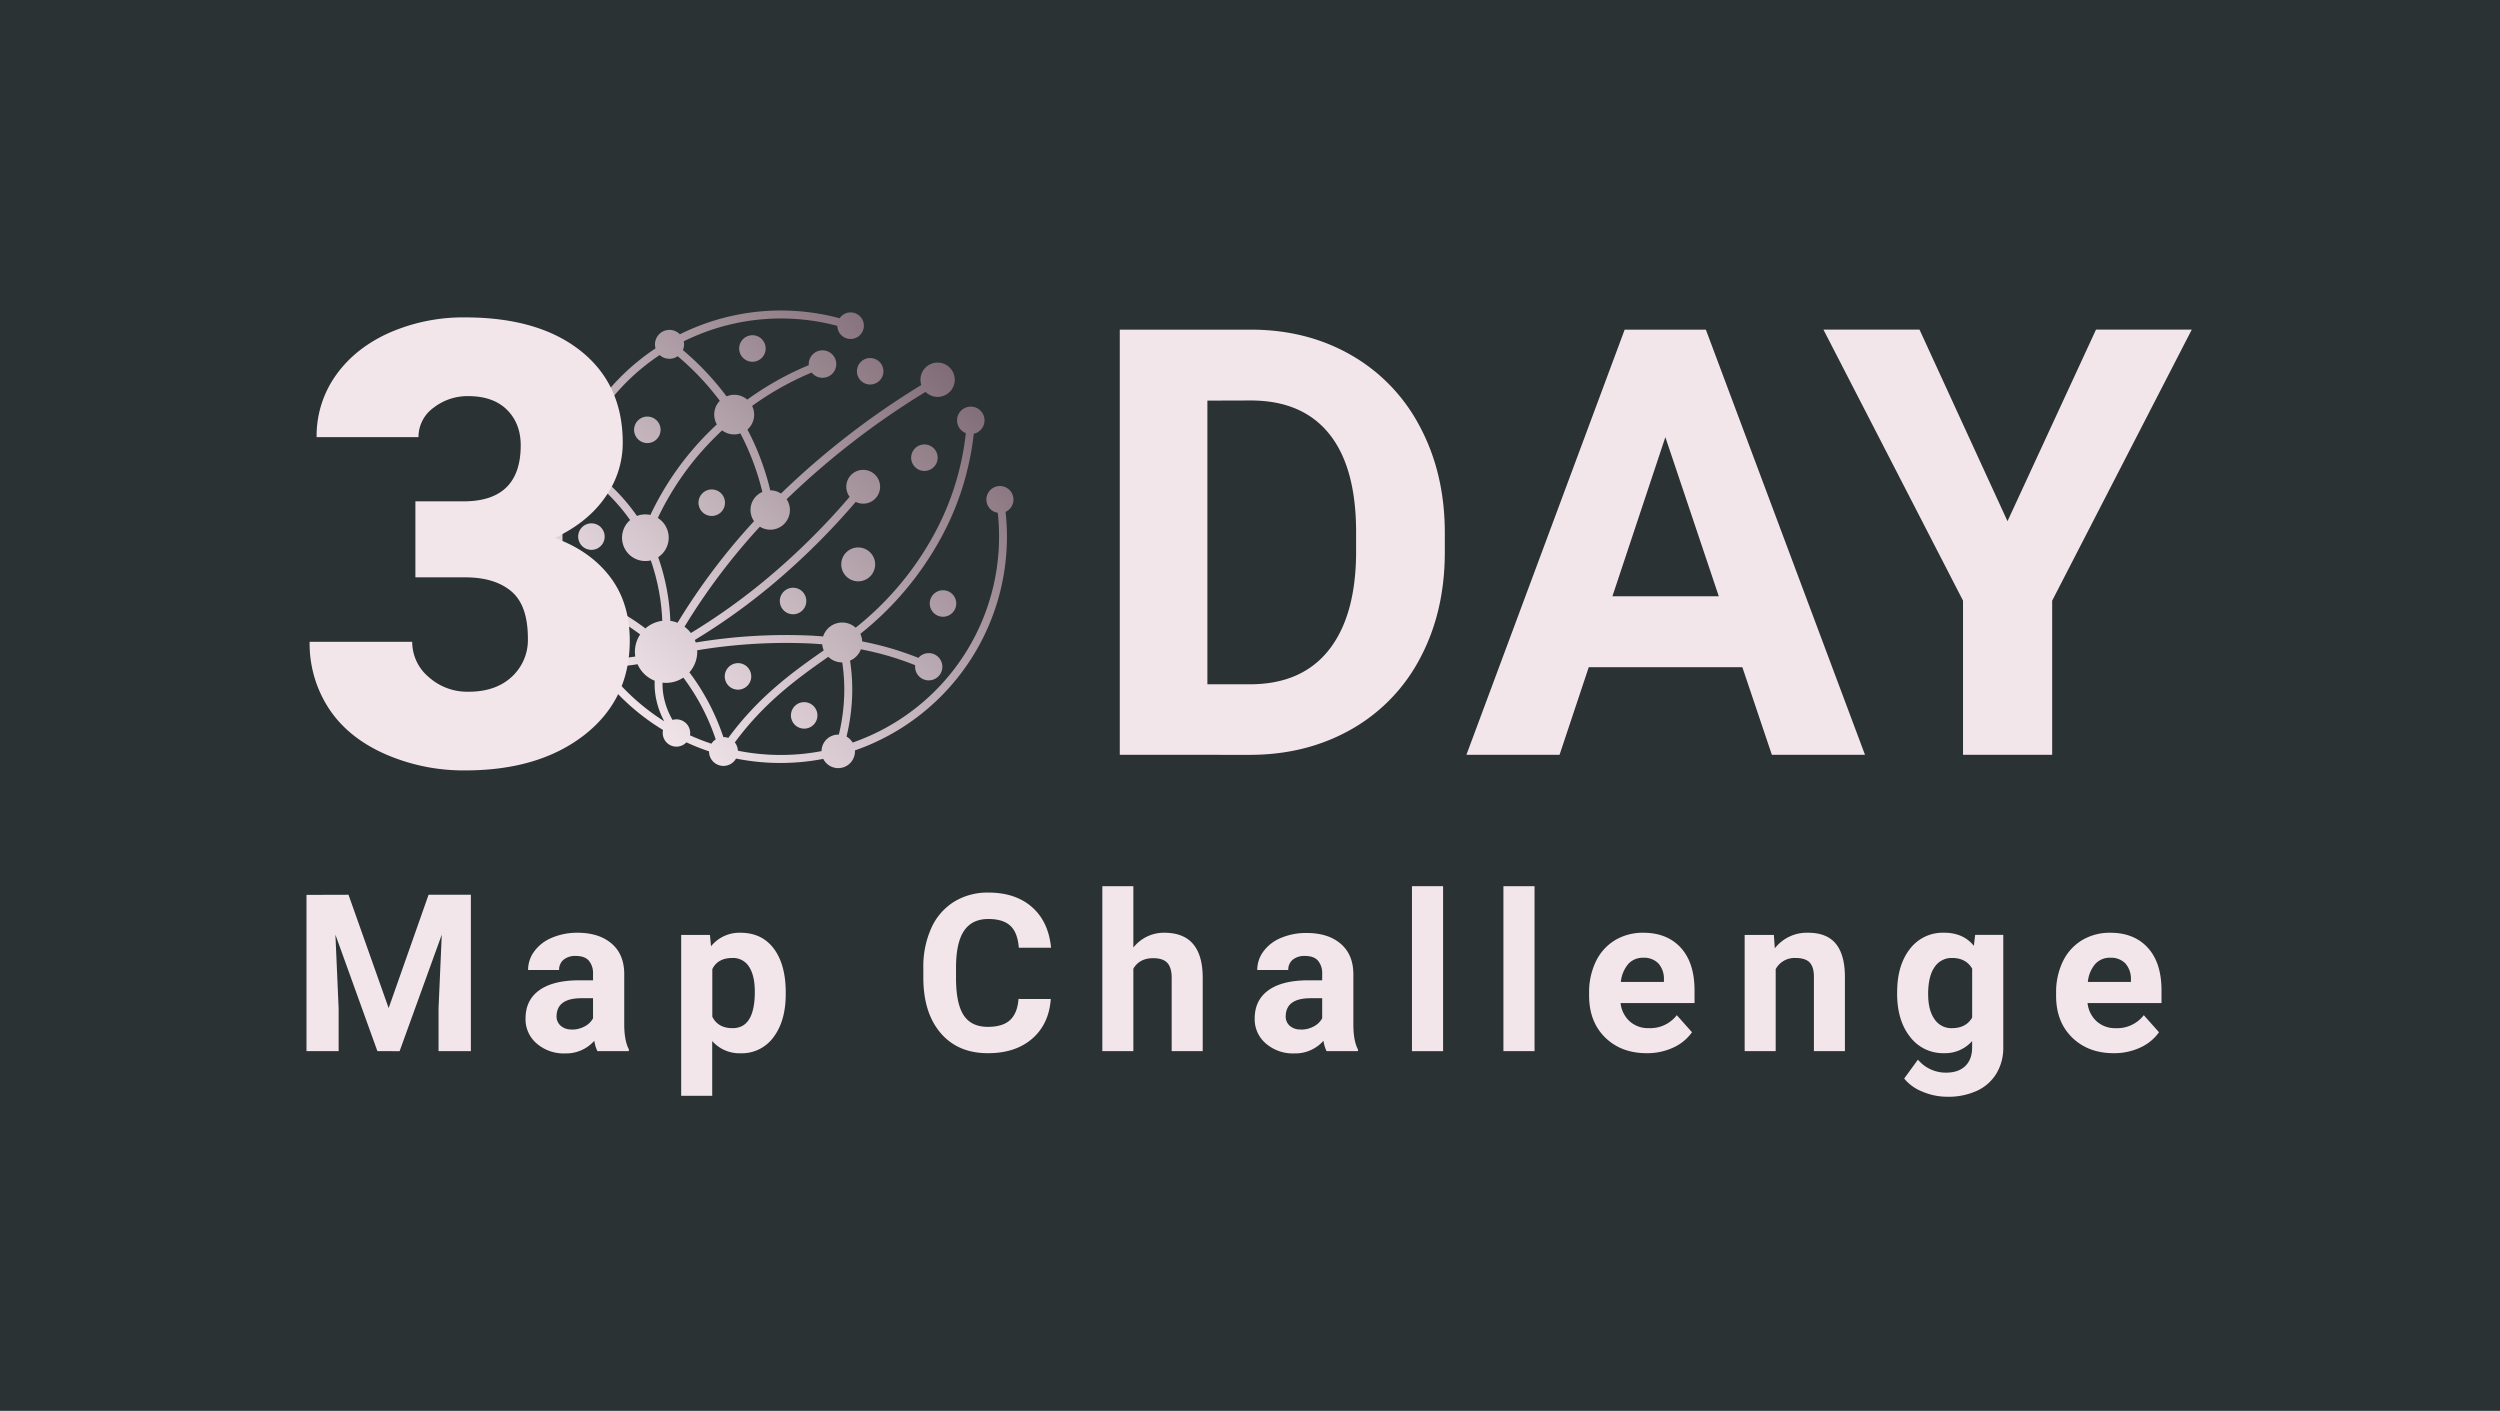 <svg xmlns="http://www.w3.org/2000/svg" xmlns:xlink="http://www.w3.org/1999/xlink" viewBox="0 0 987 557"><defs><style>.cls-1{fill:#2a3234;}.cls-2{fill-rule:evenodd;fill:url(#linear-gradient);}.cls-3{fill:#f2e6eb;}</style><linearGradient id="linear-gradient" x1="242.61" y1="276.7" x2="374.52" y2="144.79" gradientUnits="userSpaceOnUse"><stop offset="0" stop-color="#f2e6eb"/><stop offset="0.28" stop-color="#d6c8ce"/><stop offset="0.87" stop-color="#907d86"/><stop offset="1" stop-color="#806c76"/></linearGradient></defs><g id="Layer_1" data-name="Layer 1"><rect class="cls-1" x="-18.58" y="-12.37" width="1015.58" height="580.37"/><path class="cls-2" d="M285.58,291a5.67,5.67,0,0,1,1.95.33c11.61-15.72,24-25.05,37.69-34.56a7.78,7.78,0,0,1-.61-2.4c-1.33-.11-2.68-.21-4-.29a213.49,213.49,0,0,0-45.36,2.65,12.22,12.22,0,0,1-3.07,8.71A89.45,89.45,0,0,1,285.58,291m-4.72,2.62a6.73,6.73,0,0,1,.76-.95,5.76,5.76,0,0,1,.95-.76,86.39,86.39,0,0,0-12.79-24.39,12.27,12.27,0,0,1-8.21,2,27.65,27.65,0,0,0,.22,4,29.33,29.33,0,0,0,3.73,10.71,5.41,5.41,0,0,1,6.89,6.07A86.24,86.24,0,0,0,280.86,293.61Zm-39.54-30.55a6.22,6.22,0,0,1-1,1.85,85.63,85.63,0,0,0,21.93,19.84,31.71,31.71,0,0,1-3.55-10.85,29.64,29.64,0,0,1-.23-5.16,12.34,12.34,0,0,1-6.77-6.53c-.65.12-1.3.23-2,.32A53.4,53.4,0,0,1,241.32,263.06ZM229.48,238a6.84,6.84,0,0,1-1.12,1.46,7.37,7.37,0,0,1-1.38,1.08,86.59,86.59,0,0,0,6.82,14.77,6.06,6.06,0,0,1,6.06,1.52,6,6,0,0,1,1.66,3.09,48.65,48.65,0,0,0,7.76-.5c.51-.07,1-.14,1.53-.23a12.3,12.3,0,0,1,1.93-8.71,87.07,87.07,0,0,0-19-10.84C232.35,239,230.91,238.5,229.48,238Zm.43-51.25a6.2,6.2,0,0,1-4.58,1.63,86,86,0,0,0-1.78,39.37,6.88,6.88,0,0,1,6.81,7.22c1.54.55,3.09,1.14,4.62,1.77a90.34,90.34,0,0,1,10.54,5.2,91.33,91.33,0,0,1,9.3,6.16,12.36,12.36,0,0,1,6.65-3,82.59,82.59,0,0,0-4.54-23.86,9.21,9.21,0,0,1-8.66-15.46l.5-.47A74.61,74.61,0,0,0,229.91,186.74Zm67.78,19a7.74,7.74,0,0,1,.88-9.9,7.4,7.4,0,0,1,2.41-1.63,100.84,100.84,0,0,0-8.67-23.11,7.86,7.86,0,0,1-7.23-1.2c-.68.65-1.36,1.29-2,1.95a112.75,112.75,0,0,0-23.37,32.63,9.21,9.21,0,0,1,1.6,14.3,9.16,9.16,0,0,1-1.46,1.19,85.68,85.68,0,0,1,4.8,25.14,12.36,12.36,0,0,1,2.85.75A252.55,252.55,0,0,1,297.69,205.77Zm-30.13-65.13a5.73,5.73,0,0,1-7.12-.45,85.69,85.69,0,0,0-26.82,28.62,87.26,87.26,0,0,0-4.21,8.29,6.64,6.64,0,0,1,.7.61,6.24,6.24,0,0,1,1.52,6.4,77.1,77.1,0,0,1,19.84,19.6,9.27,9.27,0,0,1,5.31-.39,115.79,115.79,0,0,1,24.07-33.68c.71-.7,1.43-1.38,2.16-2.07a7.84,7.84,0,0,1,1.17-9.33A107,107,0,0,0,267.56,140.64Zm56.79,155.9a6.58,6.58,0,0,1,6.83-6.49,77.28,77.28,0,0,0,2.1-15.2,72.22,72.22,0,0,0-.76-13.31,7.82,7.82,0,0,1-5.51-2.21c-13.4,9.34-25.59,18.51-36.91,33.8a5.67,5.67,0,0,1,1.23,3.27A85.93,85.93,0,0,0,324.35,296.54Zm19.2-78.44a6.69,6.69,0,1,1-9.45,0A6.69,6.69,0,0,1,343.55,218.1Zm3.7-75.2a5.23,5.23,0,1,1-7.4,0A5.22,5.22,0,0,1,347.25,142.9ZM368.66,177a5.23,5.23,0,1,1-7.4,0A5.24,5.24,0,0,1,368.66,177ZM376,234.56a5.23,5.23,0,1,1-7.4,0A5.24,5.24,0,0,1,376,234.56ZM259.27,166a5.23,5.23,0,1,1-7.4,0A5.22,5.22,0,0,1,259.27,166Zm25.42,28.77a5.23,5.23,0,1,1-7.39,0A5.24,5.24,0,0,1,284.69,194.75Zm16.06-60.88a5.23,5.23,0,1,1-7.39,0A5.22,5.22,0,0,1,300.75,133.87Zm-5.69,129.46a5.23,5.23,0,1,1-7.39,0A5.22,5.22,0,0,1,295.06,263.33Zm21.74-29.77a5.23,5.23,0,1,1-7.39,0A5.22,5.22,0,0,1,316.8,233.56Zm-79.61-25.43a5.23,5.23,0,1,1-7.39,0A5.24,5.24,0,0,1,237.19,208.13Zm84,70.59a5.23,5.23,0,1,1-7.4,0A5.23,5.23,0,0,1,321.16,278.72ZM397,202.08a89.32,89.32,0,0,1-59.47,94.18,6.61,6.61,0,0,1-11.27,5.06,6.28,6.28,0,0,1-1.23-1.71,89.3,89.3,0,0,1-34.44-.13,5.61,5.61,0,0,1-.95,1.24,5.69,5.69,0,0,1-9.71-4.09,89.33,89.33,0,0,1-8.94-3.55l-.12.12a5.41,5.41,0,0,1-9.1-5,88.8,88.8,0,0,1-24.05-21.42,6.06,6.06,0,0,1-6.62-9.78A89.39,89.39,0,0,1,224,241.45a6.87,6.87,0,0,1-5.33-11.71,7.28,7.28,0,0,1,1.84-1.31,89,89,0,0,1,1.85-41,7.05,7.05,0,0,1-1.06-.85,6.26,6.26,0,0,1,5.22-10.63,94.45,94.45,0,0,1,4.4-8.69,89,89,0,0,1,27.89-29.73,5.72,5.72,0,0,1,9.55-5.61l.05.06c2.61-1.3,5.29-2.47,8-3.5a89.27,89.27,0,0,1,55.08-2.83,5.65,5.65,0,0,1,.62-.77,5.24,5.24,0,1,1-1.53,3.78,86.2,86.2,0,0,0-53,2.75c-2.59,1-5.15,2.1-7.64,3.34a5.74,5.74,0,0,1-.33,3.47,110,110,0,0,1,17.23,18.27,7.82,7.82,0,0,1,8.18,1.28,120.18,120.18,0,0,1,24.29-13.62,5.43,5.43,0,1,1,9.26,3.42,5.45,5.45,0,0,1-7.68,0,6.48,6.48,0,0,1-.44-.49,116.72,116.72,0,0,0-23.51,13.18,7.83,7.83,0,0,1-1.5,9l-.34.33a102.91,102.91,0,0,1,9,24,7.59,7.59,0,0,1,4.22,1.27A317.56,317.56,0,0,1,363.73,152a6.77,6.77,0,1,1,1.67,2.72l0,0a314.68,314.68,0,0,0-54.84,42.38A7.74,7.74,0,0,1,300,207.94a249.18,249.18,0,0,0-29.75,39.49,13,13,0,0,1,1.39,1.2,11.28,11.28,0,0,1,1.12,1.28,244.69,244.69,0,0,0,30.37-21.76,276.93,276.93,0,0,0,32.31-32,6.67,6.67,0,1,1,2.4,2,278.78,278.78,0,0,1-32.69,32.42,247.34,247.34,0,0,1-30.83,22.09c.13.32.25.65.36,1a217.87,217.87,0,0,1,46.09-2.7q2.13.14,4.2.3a7.92,7.92,0,0,1,12.84-3.45,120.51,120.51,0,0,0,29.36-34A108,108,0,0,0,381.31,171a5.62,5.62,0,0,1-1.87-1.21,5.42,5.42,0,1,1,7.66,0,5.35,5.35,0,0,1-2.66,1.45,111.25,111.25,0,0,1-14.56,44,123.58,123.58,0,0,1-30.22,35,7.79,7.79,0,0,1,.73,3,120.17,120.17,0,0,1,22.19,6.49,2.74,2.74,0,0,1,.29-.31,5.38,5.38,0,1,1-1.55,3.21,115.62,115.62,0,0,0-21.44-6.28,7.91,7.91,0,0,1-1.8,2.79,7.75,7.75,0,0,1-2.48,1.67,74.45,74.45,0,0,1,.82,14.07,79.31,79.31,0,0,1-2.21,15.92,6.64,6.64,0,0,1,2.42,2.36,86.09,86.09,0,0,0,57.29-90.73A5.25,5.25,0,0,1,391,201a5.34,5.34,0,1,1,7.55,0A5,5,0,0,1,397,202.08Z"/><path class="cls-3" d="M164,197.93h19q22.57,0,22.58-22.1,0-8.61-5.38-14t-15.17-5.44A21.85,21.85,0,0,0,171.13,161a14.22,14.22,0,0,0-5.91,11.59H125a41.2,41.2,0,0,1,7.65-24.49q7.65-10.76,21.2-16.79a72.55,72.55,0,0,1,29.81-6q29,0,45.64,13.26T245.86,175A36.75,36.75,0,0,1,239,196.2q-6.87,10-20,16.18,13.88,5,21.75,15.23t7.88,25.28q0,23.28-17.92,37.27t-47.07,14a77.17,77.17,0,0,1-31.72-6.51q-14.64-6.51-22.16-18.05a46.84,46.84,0,0,1-7.52-26.22h40.5a18.09,18.09,0,0,0,6.45,13.86,22.74,22.74,0,0,0,15.89,5.85q10.62,0,17-5.91a19.76,19.76,0,0,0,6.33-15.11q0-13.14-6.57-18.64t-18.16-5.49H164Z"/><path class="cls-3" d="M137.59,353.25,153.44,398l15.76-44.75h16.7V415H173.14V398.08L174.41,369l-16.65,46H149L132.42,369l1.27,29.07V415H121v-61.7Z"/><path class="cls-3" d="M235.87,415a13.31,13.31,0,0,1-1.23-4.11,14.84,14.84,0,0,1-11.57,5,16.3,16.3,0,0,1-11.17-3.9,12.54,12.54,0,0,1-4.42-9.83q0-7.29,5.4-11.19t15.61-3.94h5.64v-2.63a7.57,7.57,0,0,0-1.63-5.09c-1.09-1.27-2.8-1.9-5.15-1.9a7.28,7.28,0,0,0-4.85,1.48,5.06,5.06,0,0,0-1.76,4.07H208.49A12.28,12.28,0,0,1,211,375.5a16.25,16.25,0,0,1,7-5.32A25.25,25.25,0,0,1,228,368.25q8.47,0,13.45,4.26t5,12v19.87c0,4.35.64,7.65,1.82,9.88V415Zm-10.13-8.52a10.47,10.47,0,0,0,5-1.21,7.83,7.83,0,0,0,3.39-3.24V394.1h-4.58q-9.2,0-9.78,6.36l-.05.72a4.92,4.92,0,0,0,1.61,3.77A6.27,6.27,0,0,0,225.74,406.43Z"/><path class="cls-3" d="M310.21,392.45q0,10.59-4.81,17a15.44,15.44,0,0,1-13,6.38A14.28,14.28,0,0,1,281.18,411v21.62H268.93V369.1h11.36l.42,4.49a14.4,14.4,0,0,1,11.61-5.34q8.48,0,13.18,6.27t4.71,17.29ZM298,391.56q0-6.4-2.27-9.88a7.4,7.4,0,0,0-6.59-3.47q-5.76,0-7.92,4.41v18.77q2.25,4.53,8,4.53Q298,405.92,298,391.56Z"/><path class="cls-3" d="M414.85,394.4q-.72,9.94-7.35,15.68T390,415.8q-11.86,0-18.67-8t-6.8-21.93v-3.77a37,37,0,0,1,3.14-15.68,23.56,23.56,0,0,1,9-10.41,25.17,25.17,0,0,1,13.54-3.62q10.68,0,17.21,5.72t7.54,16.06H402.23c-.32-4-1.42-6.87-3.33-8.66s-4.81-2.69-8.71-2.69q-6.36,0-9.51,4.55t-3.24,14.13v4.66q0,10,3,14.62t9.55,4.62c3.93,0,6.86-.89,8.79-2.69s3.05-4.57,3.33-8.32Z"/><path class="cls-3" d="M447.45,374.1a15.28,15.28,0,0,1,12.25-5.85q14.91,0,15.13,17.33V415H462.58v-29q0-3.94-1.7-5.83c-1.13-1.25-3-1.88-5.63-1.88q-5.38,0-7.8,4.15V415H435.2V349.86h12.25Z"/><path class="cls-3" d="M523.74,415a13.31,13.31,0,0,1-1.23-4.11,14.84,14.84,0,0,1-11.57,5,16.26,16.26,0,0,1-11.16-3.9,12.52,12.52,0,0,1-4.43-9.83q0-7.29,5.4-11.19t15.62-3.94H522v-2.63a7.57,7.57,0,0,0-1.63-5.09c-1.09-1.27-2.8-1.9-5.15-1.9a7.28,7.28,0,0,0-4.85,1.48,5.06,5.06,0,0,0-1.76,4.07H496.36a12.28,12.28,0,0,1,2.46-7.37,16.25,16.25,0,0,1,6.95-5.32,25.29,25.29,0,0,1,10.09-1.93q8.48,0,13.45,4.26t5,12v19.87c0,4.35.64,7.65,1.82,9.88V415Zm-10.13-8.52a10.47,10.47,0,0,0,5-1.21A7.83,7.83,0,0,0,522,402V394.1h-4.58q-9.19,0-9.78,6.36l-.05.72A4.92,4.92,0,0,0,509.2,405,6.27,6.27,0,0,0,513.61,406.43Z"/><path class="cls-3" d="M569.73,415H557.44V349.86h12.29Z"/><path class="cls-3" d="M605.84,415H593.55V349.86h12.29Z"/><path class="cls-3" d="M650.14,415.8q-10.1,0-16.42-6.19t-6.34-16.49v-1.18a27.74,27.74,0,0,1,2.67-12.36,19.7,19.7,0,0,1,7.56-8.39,21.29,21.29,0,0,1,11.17-2.94q9.4,0,14.81,5.93T669,391v5H639.8a11.36,11.36,0,0,0,3.58,7.2,10.8,10.8,0,0,0,7.56,2.71A13.21,13.21,0,0,0,662,400.79l6,6.74a18.34,18.34,0,0,1-7.46,6.08A24.4,24.4,0,0,1,650.14,415.8Zm-1.4-37.68a7.67,7.67,0,0,0-5.91,2.47,12.78,12.78,0,0,0-2.91,7.07h17v-1a9.09,9.09,0,0,0-2.21-6.32A7.87,7.87,0,0,0,648.74,378.12Z"/><path class="cls-3" d="M700.32,369.1l.38,5.29a16,16,0,0,1,13.18-6.14q7.29,0,10.85,4.28t3.64,12.8V415H716.13V385.62c0-2.59-.57-4.48-1.7-5.65s-3-1.76-5.64-1.76a8.42,8.42,0,0,0-7.75,4.41V415H688.79V369.1Z"/><path class="cls-3" d="M749,391.68q0-10.55,5-17a16.28,16.28,0,0,1,13.54-6.44q7.55,0,11.74,5.17l.51-4.32h11.1v44.32a19.55,19.55,0,0,1-2.74,10.47,17.47,17.47,0,0,1-7.69,6.78A27.06,27.06,0,0,1,768.85,433a25.17,25.17,0,0,1-9.83-2,17.55,17.55,0,0,1-7.25-5.19l5.43-7.46a14.34,14.34,0,0,0,11.1,5.13q4.88,0,7.59-2.61c1.8-1.74,2.71-4.2,2.71-7.4V411a14.18,14.18,0,0,1-11.15,4.79,16.25,16.25,0,0,1-13.37-6.47q-5.1-6.45-5.1-17.14Zm12.24.92c0,4.15.84,7.42,2.51,9.78a7.94,7.94,0,0,0,6.86,3.54q5.6,0,8-4.2V382.41q-2.46-4.2-7.93-4.2a8,8,0,0,0-6.92,3.61Q761.23,385.42,761.22,392.6Z"/><path class="cls-3" d="M834.5,415.8q-10.08,0-16.42-6.19t-6.33-16.49v-1.18a27.74,27.74,0,0,1,2.67-12.36,19.7,19.7,0,0,1,7.56-8.39,21.27,21.27,0,0,1,11.17-2.94q9.4,0,14.81,5.93t5.4,16.83v5h-29.2a11.41,11.41,0,0,0,3.58,7.2,10.84,10.84,0,0,0,7.57,2.71,13.22,13.22,0,0,0,11.06-5.13l6,6.74a18.4,18.4,0,0,1-7.46,6.08A24.42,24.42,0,0,1,834.5,415.8Zm-1.39-37.68a7.69,7.69,0,0,0-5.92,2.47,12.78,12.78,0,0,0-2.9,7.07h17v-1a9.14,9.14,0,0,0-2.21-6.32A7.89,7.89,0,0,0,833.11,378.12Z"/><path class="cls-3" d="M442.09,298V130.14h51.65q22.14,0,39.6,10a69.62,69.62,0,0,1,27.27,28.36q9.79,18.39,9.8,41.79V218q0,23.4-9.63,41.62a68.94,68.94,0,0,1-27.15,28.24q-17.52,10-39.54,10.15Zm34.59-139.84v112h16.71q20.3,0,31-13.25t11-37.93v-8.88q0-25.59-10.61-38.79t-31-13.2Z"/><path class="cls-3" d="M687.88,263.41H627.24L615.71,298H578.94l62.48-167.86h32.05L736.3,298H699.53Zm-51.3-28h42l-21.1-62.83Z"/><path class="cls-3" d="M792.56,205.77l34.94-75.63h37.81l-55.11,107V298H775V237.13l-55.11-107h37.93Z"/></g></svg>